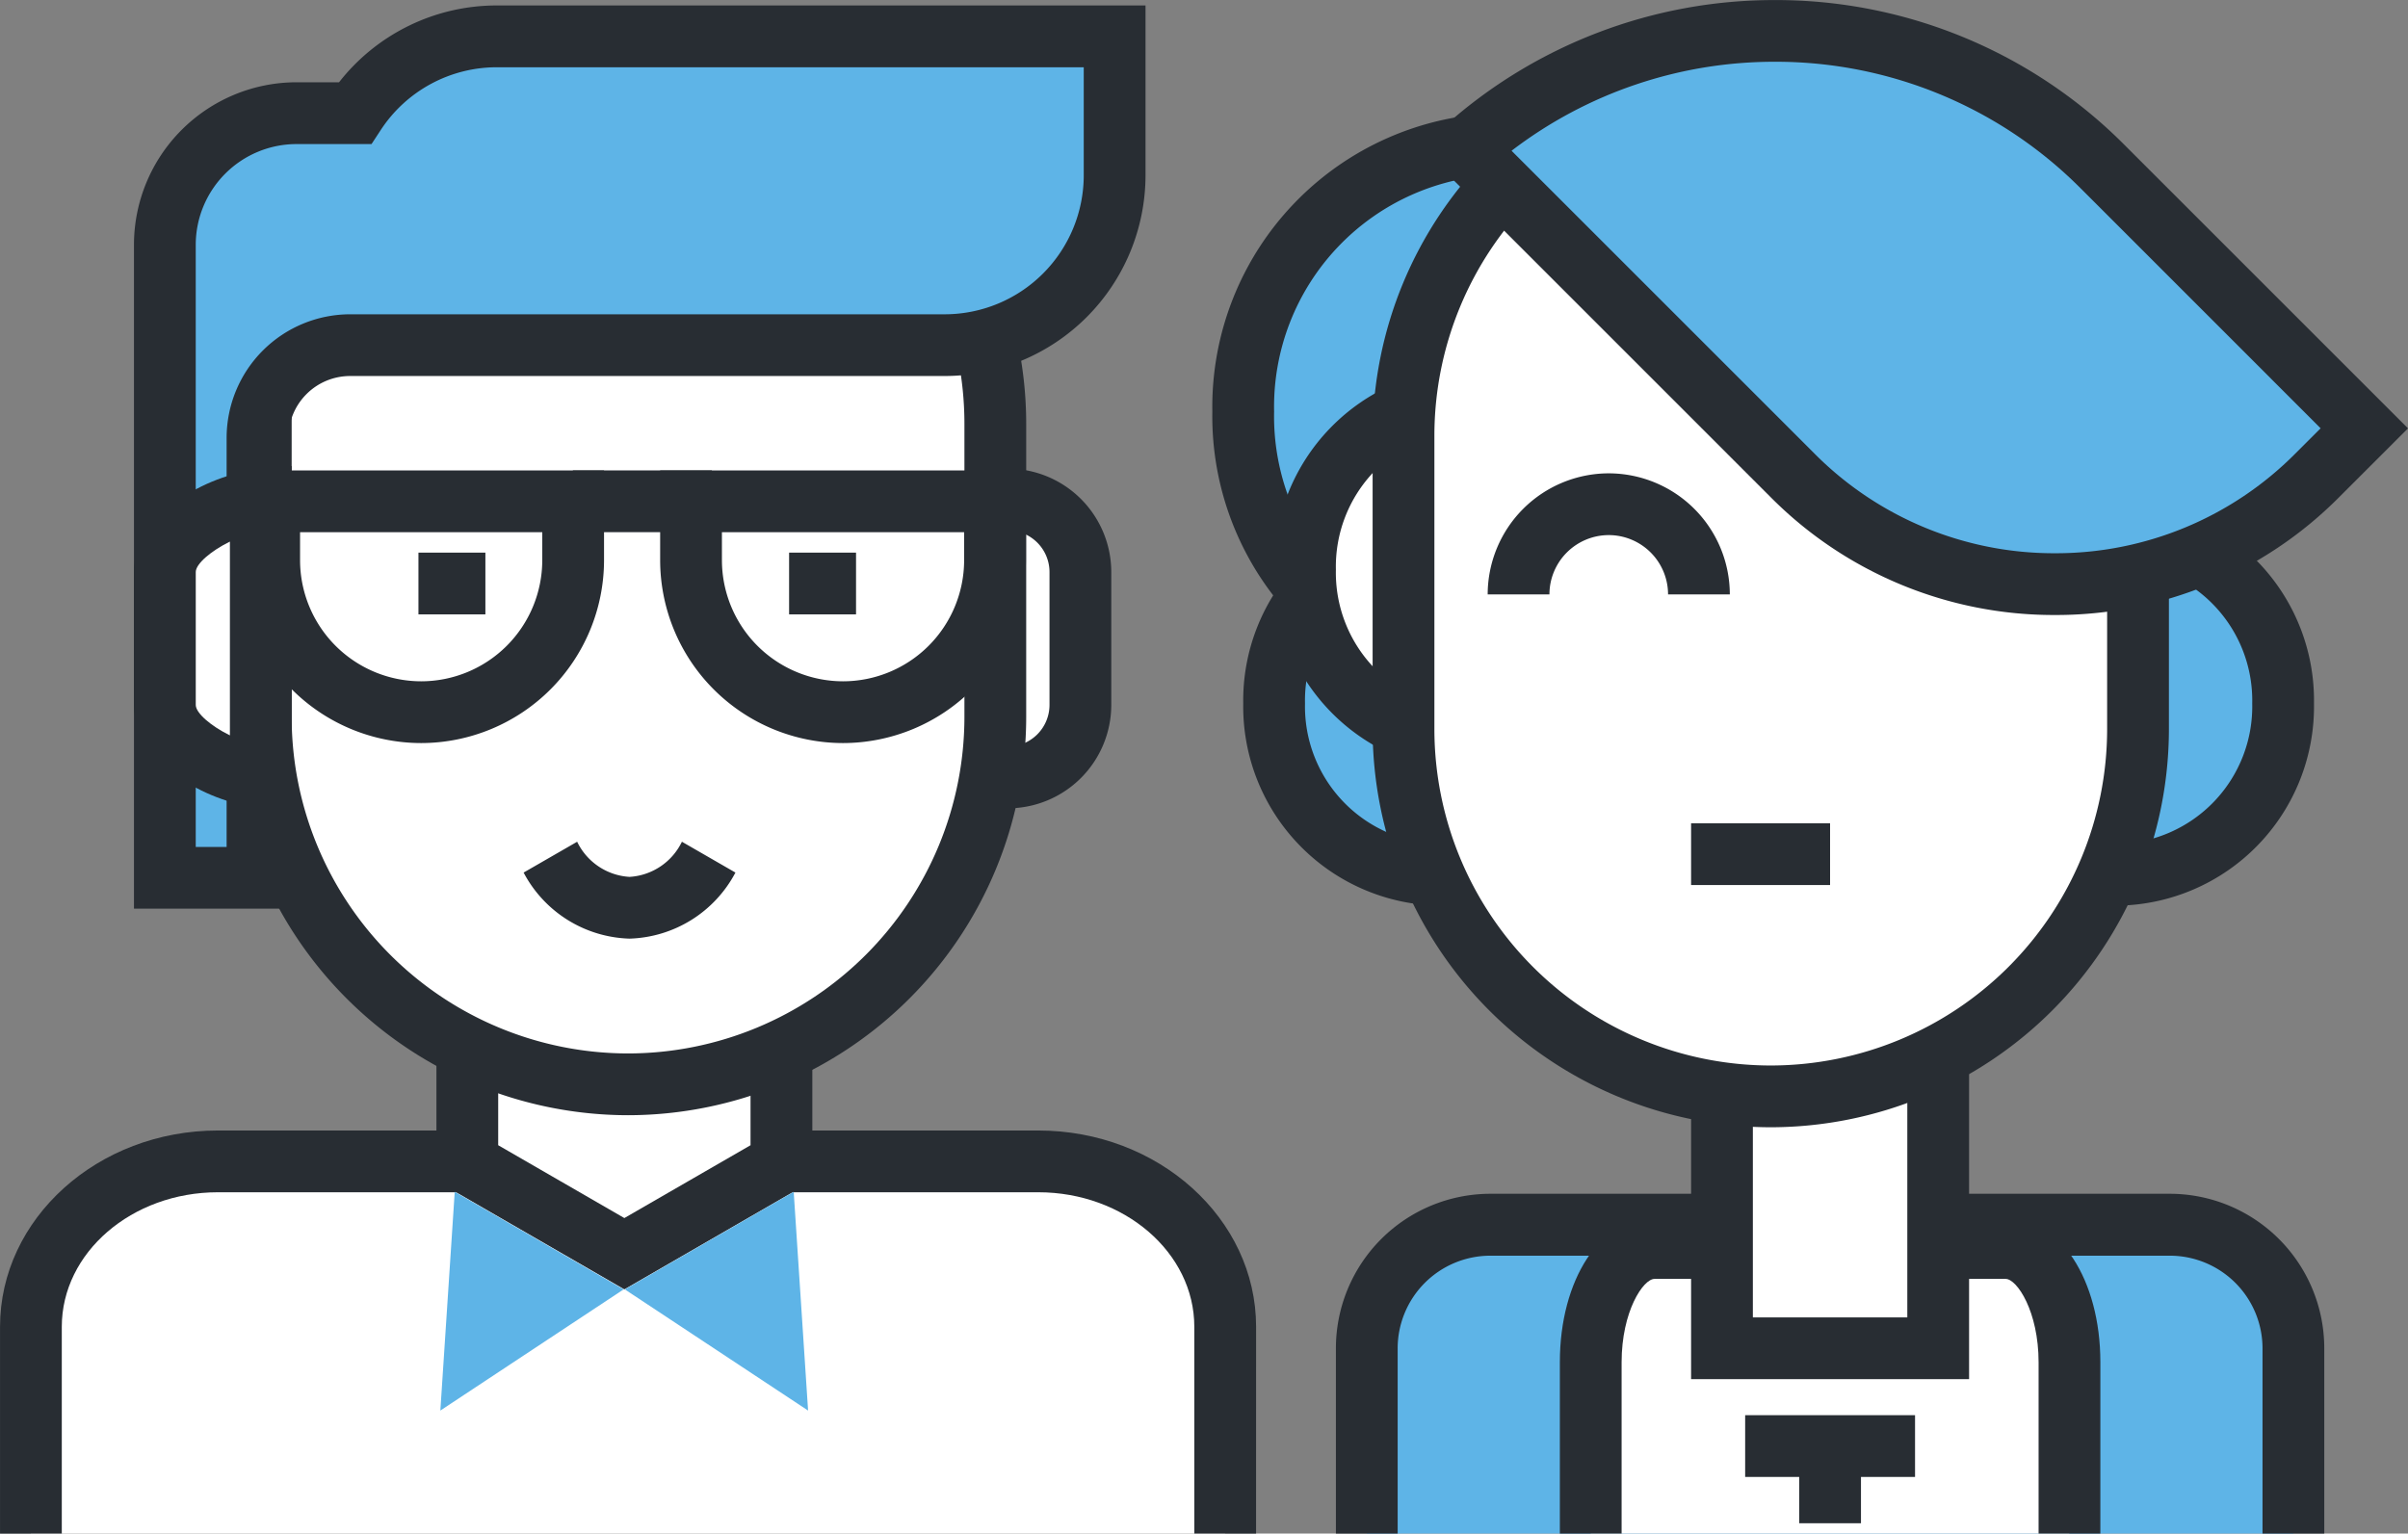 <svg xmlns="http://www.w3.org/2000/svg" width="120.879" height="77.001" viewBox="0 0 120.879 77.001">
  <rect x="0" y="0" width="120.879" height="77.001" fill="#808080" stroke="none"/>
  <g id="그룹_19980" data-name="그룹 19980" transform="translate(131.765 -2232.059)">
    <g id="그룹_19966" data-name="그룹 19966">
      <g id="그룹_19953" data-name="그룹 19953">
        <path id="패스_29786" data-name="패스 29786" d="M-63.154,2309.06v-9.3a6.2,6.2,0,0,1,6.2-6.2h34.111a6.2,6.2,0,0,1,6.2,6.2v9.3" fill="#5eb4e7"/>
        <path id="패스_29787" data-name="패스 29787" d="M-15.089,2309.06h-3.1v-9.3a4.656,4.656,0,0,0-4.651-4.651H-56.952a4.657,4.657,0,0,0-4.652,4.651v9.3h-3.1v-9.3A7.762,7.762,0,0,1-56.952,2292h34.111a7.761,7.761,0,0,1,7.752,7.752Z" fill="#282d33"/>
      </g>
      <g id="그룹_19954" data-name="그룹 19954">
        <path id="패스_29788" data-name="패스 29788" d="M-51.913,2309.06v-8.6c0-3.168,1.435-5.737,3.2-5.737h17.624c1.77,0,3.2,2.569,3.2,5.737v8.6" fill="#fff"/>
        <path id="패스_29789" data-name="패스 29789" d="M-26.33,2309.06h-3.1v-8.6c0-2.556-1.086-4.186-1.654-4.186H-48.709c-.568,0-1.653,1.63-1.653,4.186v8.6h-3.1v-8.6c0-4.154,2.044-7.287,4.754-7.287h17.624c2.711,0,4.755,3.133,4.755,7.287Z" fill="#282d33"/>
      </g>
      <g id="그룹_19955" data-name="그룹 19955">
        <rect id="사각형_3972" data-name="사각형 3972" width="10.854" height="20.156" transform="translate(-45.323 2279.601)" fill="#fff"/>
        <path id="패스_29790" data-name="패스 29790" d="M-32.919,2301.308H-46.874V2278.05h13.955Zm-10.854-3.1h7.753v-17.056h-7.753Z" fill="#282d33"/>
      </g>
      <g id="그룹_19956" data-name="그룹 19956">
        <path id="패스_29791" data-name="패스 29791" d="M-43.514,2252.724a13.188,13.188,0,0,1-12.921,13.438,13.188,13.188,0,0,1-12.921-13.438,13.188,13.188,0,0,1,12.921-13.438A13.188,13.188,0,0,1-43.514,2252.724Z" fill="#5eb4e7"/>
        <path id="패스_29792" data-name="패스 29792" d="M-56.435,2267.712a14.754,14.754,0,0,1-14.472-14.988,14.754,14.754,0,0,1,14.472-14.988,14.753,14.753,0,0,1,14.471,14.988A14.753,14.753,0,0,1-56.435,2267.712Zm0-26.875a11.651,11.651,0,0,0-11.371,11.887,11.65,11.65,0,0,0,11.371,11.887,11.65,11.65,0,0,0,11.37-11.887A11.65,11.65,0,0,0-56.435,2240.837Z" fill="#282d33"/>
      </g>
      <g id="그룹_19957" data-name="그룹 19957">
        <path id="패스_29793" data-name="패스 29793" d="M-51.267,2267.382a8.439,8.439,0,0,1-8.269,8.6,8.44,8.44,0,0,1-8.27-8.6,8.44,8.44,0,0,1,8.27-8.6A8.439,8.439,0,0,1-51.267,2267.382Z" fill="#5eb4e7"/>
        <path id="패스_29794" data-name="패스 29794" d="M-59.536,2277.532a10,10,0,0,1-9.82-10.15,10,10,0,0,1,9.82-10.151,10,10,0,0,1,9.82,10.151A10,10,0,0,1-59.536,2277.532Zm0-17.2a6.9,6.9,0,0,0-6.719,7.05,6.9,6.9,0,0,0,6.719,7.049,6.9,6.9,0,0,0,6.719-7.049A6.9,6.9,0,0,0-59.536,2260.332Z" fill="#282d33"/>
      </g>
      <g id="그룹_19958" data-name="그룹 19958">
        <path id="패스_29795" data-name="패스 29795" d="M-49.716,2260.663a8.44,8.44,0,0,1-8.27,8.6,8.439,8.439,0,0,1-8.269-8.6,8.439,8.439,0,0,1,8.269-8.6A8.44,8.44,0,0,1-49.716,2260.663Z" fill="#fff"/>
        <path id="패스_29796" data-name="패스 29796" d="M-57.986,2270.813a10,10,0,0,1-9.82-10.15,10,10,0,0,1,9.82-10.151,10,10,0,0,1,9.82,10.151A10,10,0,0,1-57.986,2270.813Zm0-17.2a6.9,6.9,0,0,0-6.719,7.05,6.9,6.9,0,0,0,6.719,7.049,6.9,6.9,0,0,0,6.719-7.049A6.9,6.9,0,0,0-57.986,2253.613Z" fill="#282d33"/>
      </g>
      <g id="그룹_19959" data-name="그룹 19959">
        <path id="패스_29797" data-name="패스 29797" d="M-17.156,2267.382a8.439,8.439,0,0,1-8.269,8.6,8.44,8.44,0,0,1-8.27-8.6,8.44,8.44,0,0,1,8.27-8.6A8.439,8.439,0,0,1-17.156,2267.382Z" fill="#5eb4e7"/>
        <path id="패스_29798" data-name="패스 29798" d="M-25.425,2277.532a10,10,0,0,1-9.82-10.15,10,10,0,0,1,9.82-10.151,10,10,0,0,1,9.82,10.151A10,10,0,0,1-25.425,2277.532Zm0-17.2a6.9,6.9,0,0,0-6.719,7.05,6.9,6.9,0,0,0,6.719,7.049,6.9,6.9,0,0,0,6.719-7.049A6.9,6.9,0,0,0-25.425,2260.332Z" fill="#282d33"/>
      </g>
      <g id="그룹_19960" data-name="그룹 19960">
        <path id="패스_29799" data-name="패스 29799" d="M-24.439,2268.673a18.436,18.436,0,0,1-18.436,18.436h0a18.436,18.436,0,0,1-18.436-18.436v-14.749a18.436,18.436,0,0,1,18.436-18.435h0a18.436,18.436,0,0,1,18.436,18.435Z" fill="#fff"/>
        <path id="패스_29800" data-name="패스 29800" d="M-42.875,2288.66a20.008,20.008,0,0,1-19.986-19.987v-14.749a20.008,20.008,0,0,1,19.986-19.985,20.009,20.009,0,0,1,19.987,19.985v14.749A20.01,20.01,0,0,1-42.875,2288.66Zm0-51.62a16.9,16.9,0,0,0-16.885,16.884v14.749a16.9,16.9,0,0,0,16.885,16.886,16.905,16.905,0,0,0,16.886-16.886v-14.749A16.9,16.9,0,0,0-42.875,2237.04Z" fill="#282d33"/>
      </g>
      <g id="그룹_19961" data-name="그룹 19961">
        <path id="패스_29801" data-name="패스 29801" d="M-26.213,2240.43l13.134,13.134-2.376,2.376a18.607,18.607,0,0,1-26.313,0l-16.418-16.418A23.289,23.289,0,0,1-26.213,2240.43Z" fill="#5eb4e7"/>
        <path id="패스_29802" data-name="패스 29802" d="M-28.612,2262.939a20.023,20.023,0,0,1-14.252-5.9l-17.578-17.578,1.223-1.093a24.789,24.789,0,0,1,16.54-6.306,24.675,24.675,0,0,1,17.562,7.275l14.231,14.23-3.473,3.472A20.024,20.024,0,0,1-28.612,2262.939Zm-27.274-23.31,15.215,15.214a16.939,16.939,0,0,0,12.059,4.995,16.94,16.94,0,0,0,12.06-4.995l1.28-1.279-12.037-12.038a21.6,21.6,0,0,0-15.37-6.366A21.7,21.7,0,0,0-55.886,2239.629Z" fill="#282d33"/>
      </g>
      <g id="그룹_19962" data-name="그룹 19962">
        <path id="패스_29803" data-name="패스 29803" d="M-44.93,2261.905h-3.1a2.98,2.98,0,0,0-2.977-2.978,2.981,2.981,0,0,0-2.978,2.978h-3.1a6.086,6.086,0,0,1,6.079-6.079A6.086,6.086,0,0,1-44.93,2261.905Z" fill="#282d33"/>
      </g>
      <g id="그룹_19963" data-name="그룹 19963">
        <rect id="사각형_3973" data-name="사각형 3973" width="6.977" height="3.101" transform="translate(-46.874 2273.397)" fill="#282d33"/>
      </g>
      <g id="그룹_19964" data-name="그룹 19964">
        <rect id="사각형_3974" data-name="사각형 3974" width="8.528" height="3.101" transform="translate(-44.16 2303.117)" fill="#282d33"/>
      </g>
      <g id="그룹_19965" data-name="그룹 19965">
        <rect id="사각형_3975" data-name="사각형 3975" width="3.101" height="4.524" transform="translate(-41.447 2304.019)" fill="#282d33"/>
      </g>
    </g>
    <g id="그룹_19979" data-name="그룹 19979">
      <g id="그룹_19967" data-name="그룹 19967">
        <path id="패스_29804" data-name="패스 29804" d="M-130.214,2309.06v-10.381c0-4.588,4.2-8.306,9.385-8.306h41.184c5.183,0,9.382,3.718,9.382,8.306v10.381" fill="#fff"/>
        <path id="패스_29805" data-name="패스 29805" d="M-68.712,2309.06h-3.1v-10.381c0-3.725-3.514-6.755-7.832-6.755h-41.184c-4.32,0-7.835,3.03-7.835,6.755v10.381h-3.1v-10.381c0-5.435,4.906-9.856,10.936-9.856h41.184c6.028,0,10.933,4.421,10.933,9.856Z" fill="#282d33"/>
      </g>
      <g id="그룹_19968" data-name="그룹 19968">
        <path id="패스_29806" data-name="패스 29806" d="M-92.538,2290.459l-7.884,4.552-7.884-4.552v-17.214h15.768Z" fill="#fff"/>
        <path id="패스_29807" data-name="패스 29807" d="M-100.423,2296.8l-9.434-5.447v-19.661h18.87v19.661Zm-6.333-7.238,6.333,3.657,6.334-3.657v-14.769h-12.668Z" fill="#282d33"/>
      </g>
      <path id="패스_29808" data-name="패스 29808" d="M-109.66,2302.885l9.2-6.084-8.478-4.9Z" fill="#5eb4e7"/>
      <path id="패스_29809" data-name="패스 29809" d="M-91.2,2302.885l-9.2-6.084,8.478-4.9Z" fill="#5eb4e7"/>
      <g id="그룹_19969" data-name="그룹 19969">
        <rect id="사각형_3976" data-name="사각형 3976" width="7.584" height="13.954" rx="3.64" transform="translate(-85.115 2257.141)" fill="#fff"/>
        <path id="패스_29810" data-name="패스 29810" d="M-81.17,2272.646h-.305a5.2,5.2,0,0,1-5.19-5.191v-6.674a5.2,5.2,0,0,1,5.19-5.191h.305a5.2,5.2,0,0,1,5.19,5.191v6.674A5.2,5.2,0,0,1-81.17,2272.646Zm-.305-13.955a2.092,2.092,0,0,0-2.089,2.09v6.674a2.092,2.092,0,0,0,2.089,2.09h.305a2.093,2.093,0,0,0,2.089-2.09v-6.674a2.093,2.093,0,0,0-2.089-2.09Z" fill="#282d33"/>
      </g>
      <g id="그룹_19970" data-name="그룹 19970">
        <path id="패스_29811" data-name="패스 29811" d="M-81.8,2268.068a18.436,18.436,0,0,1-18.436,18.436h0a18.436,18.436,0,0,1-18.437-18.436V2253.32a18.436,18.436,0,0,1,18.437-18.436h0A18.436,18.436,0,0,1-81.8,2253.32Z" fill="#fff"/>
        <path id="패스_29812" data-name="패스 29812" d="M-100.238,2288.055a20.009,20.009,0,0,1-19.987-19.987V2253.32a20.009,20.009,0,0,1,19.987-19.986,20.009,20.009,0,0,1,19.987,19.986v14.748A20.009,20.009,0,0,1-100.238,2288.055Zm0-51.62a16.9,16.9,0,0,0-16.886,16.885v14.748a16.905,16.905,0,0,0,16.886,16.886,16.905,16.905,0,0,0,16.886-16.886V2253.32A16.9,16.9,0,0,0-100.238,2236.435Z" fill="#282d33"/>
      </g>
      <g id="그룹_19971" data-name="그룹 19971">
        <path id="패스_29813" data-name="패스 29813" d="M-106.822,2233.883a8.519,8.519,0,0,0-7.13,3.857h-2.928a6.61,6.61,0,0,0-6.61,6.609v31.786h4.652V2254.04a4.652,4.652,0,0,1,4.651-4.652H-84.34a8.527,8.527,0,0,0,8.528-8.527v-6.978Z" fill="#5eb4e7"/>
        <path id="패스_29814" data-name="패스 29814" d="M-117.288,2277.685h-7.752v-33.336a8.168,8.168,0,0,1,8.16-8.159h2.135a10.047,10.047,0,0,1,7.923-3.857h32.561v8.528a10.09,10.09,0,0,1-10.079,10.078h-29.847a3.1,3.1,0,0,0-3.1,3.1Zm-4.651-3.1h1.55V2254.04a6.21,6.21,0,0,1,6.2-6.2H-84.34a6.985,6.985,0,0,0,6.978-6.977v-5.427h-29.46a6.965,6.965,0,0,0-5.834,3.157l-.459.7h-3.765a5.064,5.064,0,0,0-5.059,5.058Z" fill="#282d33"/>
      </g>
      <g id="그룹_19972" data-name="그룹 19972">
        <path id="패스_29815" data-name="패스 29815" d="M-118.675,2257.179c-1.83.19-4.815,1.72-4.815,3.6v6.674c0,1.882,2.985,3.412,4.815,3.6Z" fill="#fff"/>
        <path id="패스_29816" data-name="패스 29816" d="M-117.124,2272.777l-1.711-.178c-2.536-.263-6.205-2.247-6.205-5.144v-6.674c0-2.9,3.669-4.88,6.205-5.144l1.711-.178Zm-3.1-13.524c-.947.464-1.714,1.118-1.714,1.528v6.674c0,.41.767,1.064,1.714,1.528Z" fill="#282d33"/>
      </g>
      <g id="그룹_19973" data-name="그룹 19973">
        <path id="패스_29817" data-name="패스 29817" d="M-104.136,2275.1a4.674,4.674,0,0,0,3.972,2.54,4.674,4.674,0,0,0,3.973-2.54" fill="#fff"/>
        <path id="패스_29818" data-name="패스 29818" d="M-100.164,2279.189a6.215,6.215,0,0,1-5.316-3.317l2.687-1.548a3.126,3.126,0,0,0,2.629,1.764,3.126,3.126,0,0,0,2.63-1.765l2.687,1.549A6.218,6.218,0,0,1-100.164,2279.189Z" fill="#282d33"/>
      </g>
      <g id="그룹_19974" data-name="그룹 19974">
        <path id="패스_29819" data-name="패스 29819" d="M-110.623,2269.369a9.191,9.191,0,0,1-9.18-9.181v-4.509h18.36v4.509A9.191,9.191,0,0,1-110.623,2269.369Zm-6.079-10.589v1.408a6.086,6.086,0,0,0,6.079,6.08,6.086,6.086,0,0,0,6.079-6.08v-1.408Z" fill="#282d33"/>
      </g>
      <g id="그룹_19975" data-name="그룹 19975">
        <path id="패스_29820" data-name="패스 29820" d="M-89.446,2269.369a9.191,9.191,0,0,1-9.18-9.181v-4.509h18.36v4.509A9.191,9.191,0,0,1-89.446,2269.369Zm-6.079-10.589v1.408a6.086,6.086,0,0,0,6.079,6.08,6.086,6.086,0,0,0,6.079-6.08v-1.408Z" fill="#282d33"/>
      </g>
      <g id="그룹_19976" data-name="그룹 19976">
        <rect id="사각형_3977" data-name="사각형 3977" width="3.36" height="3.101" transform="translate(-110.759 2259.807)" fill="#282d33"/>
      </g>
      <g id="그룹_19977" data-name="그룹 19977">
        <rect id="사각형_3978" data-name="사각형 3978" width="3.36" height="3.101" transform="translate(-92.153 2259.807)" fill="#282d33"/>
      </g>
      <g id="그룹_19978" data-name="그룹 19978">
        <rect id="사각형_3979" data-name="사각형 3979" width="6.977" height="3.101" transform="translate(-103.007 2255.679)" fill="#282d33"/>
      </g>
    </g>
  </g>
</svg>
